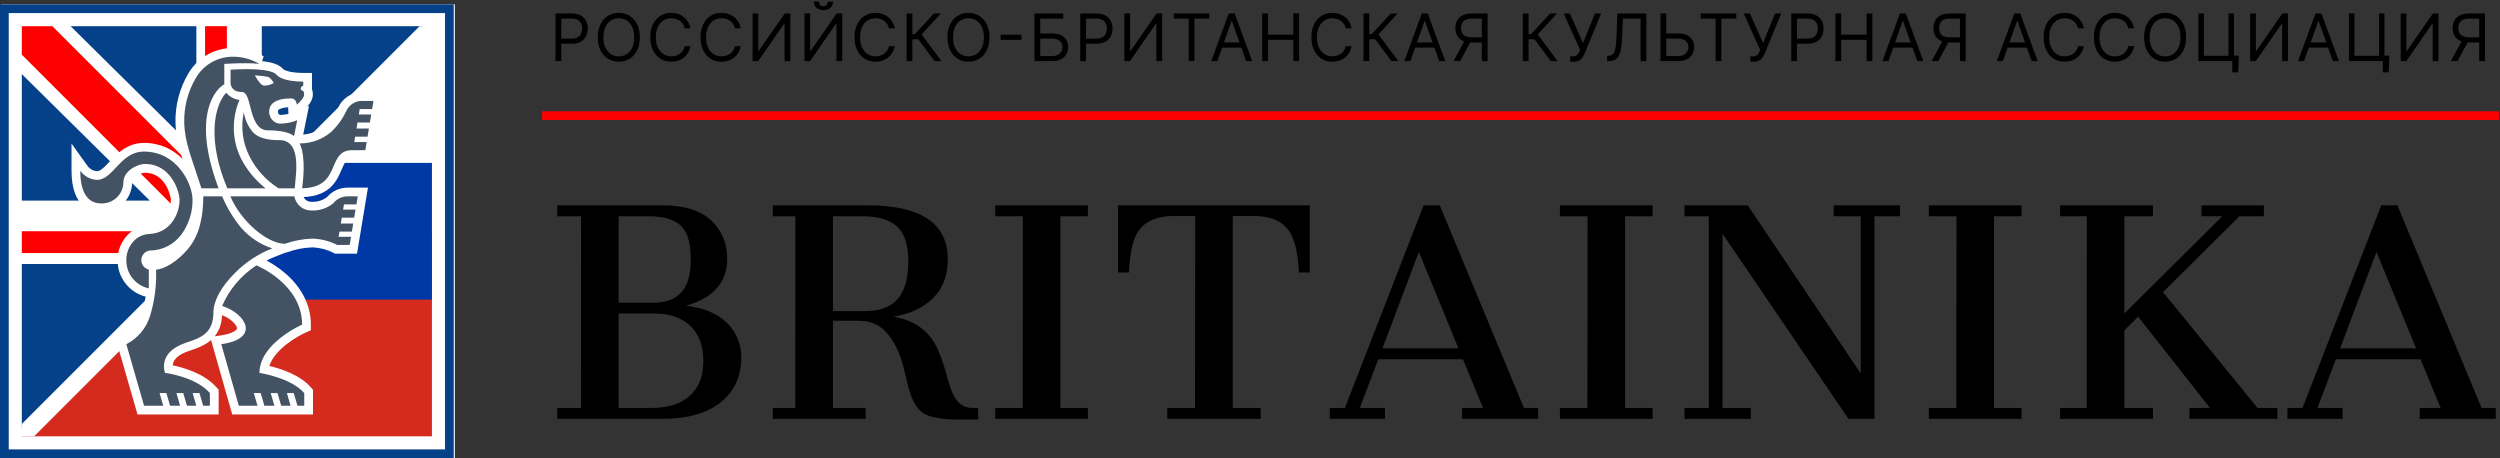 <svg width="1146" height="210" viewBox="0 0 1146 210" fill="none" xmlns="http://www.w3.org/2000/svg">
<rect x="0" y="0" width="1146" height="210" fill="#333333" stroke="none"/>
<path d="M208.5 2H0.5V210H208.5V2Z" fill="white"/>
<path d="M4 206V6H204V206H4ZM0 210H208V2H0V210Z" fill="#054189"/>
<path d="M10 200L198 200L198 12L10 12L10 200Z" fill="white"/>
<path d="M10 196.13V121.01H86L10 196.13Z" fill="#054189"/>
<path d="M10 91.941V33.971L68.65 91.941H10Z" fill="#054189"/>
<path d="M120 85L193.85 12H120V85Z" fill="#054189"/>
<path d="M90.019 69L32.359 12H90.019V69Z" fill="#054189"/>
<path d="M99 106H10V116H99V106Z" fill="#FC0100"/>
<path d="M104 105V12H94V105H104Z" fill="#FC0100"/>
<path d="M10 25.08V12H24L102 90L94 98L88.46 103.54L10 25.08Z" fill="#FC0100"/>
<path d="M10 200L104 106H198V200H10Z" fill="#D52B1E"/>
<path d="M104 106L135.33 74.67L198 12V106H104Z" fill="white"/>
<path d="M72.67 137.33L104 106L135.33 74.67H198V137.33H72.67Z" fill="#0039A6"/>
<path d="M10 200V194.34L192.34 12H198V17.66L15.66 200H10Z" fill="white"/>
<path d="M106.459 190L96.749 155.89C93.769 158.48 89.969 159.75 86.769 160.82L86.519 160.9C82.969 162.09 80.599 163.74 79.659 165.7C79.359 166.32 79.229 166.93 79.179 167.47C84.059 168.48 93.649 171.18 99.239 177.55L100.229 178.68V190H63.039L53.169 155.72L56.099 154.22C60.279 152.08 63.489 148.29 64.909 143.82C65.699 141.24 66.329 138.62 66.769 135.97C59.169 134.05 53.799 127.1 53.909 119.21C53.869 115.24 55.319 111.32 57.989 108.26C59.829 106.11 62.299 104.56 65.009 103.79V103.49L67.509 103.32C67.779 103.29 68.049 103.28 68.309 103.27L68.759 103.24C71.339 103.08 73.759 101.83 75.379 99.82C77.269 97.49 78.309 94.58 78.309 91.6C78.309 90.05 75.959 79.19 66.479 79.19C64.199 79.19 60.579 81.52 60.579 83.45C60.579 91.07 54.369 97.27 46.749 97.27C46.549 97.27 46.359 97.27 46.169 97.26C42.069 97.23 32.789 95.28 32.789 78.3V65.8L40.049 75.98C41.099 77.45 42.729 78.36 44.529 78.48C46.169 78.41 48.029 76.44 50.169 74.16C53.599 70.51 58.289 65.51 65.969 65.51C73.649 65.51 79.349 68.58 83.639 72.82C81.849 67.2 80.649 62.34 80.449 56.6C80.199 48.53 82.249 40.6 86.349 33.66C90.429 26.68 97.699 22.33 105.799 22.03C106.139 22.02 106.469 22.01 106.809 22.01C111.739 22.01 116.599 23.32 120.859 25.81L120.139 28.03C126.289 28.68 128.479 30.2 129.669 31.56C130.459 32.46 133.939 33.42 138.839 33.42H143.009V40.79C143.279 41.52 143.409 42.35 143.409 43.29C143.409 45.11 142.549 46.99 140.839 48.91L141.639 48.59L138.989 61.69C142.719 61.38 146.269 59.92 149.139 57.48C151.649 55.07 153.669 52.25 155.149 49.1C156.959 45.25 160.719 42.64 164.959 42.3H165.119L175.899 42.29L173.789 54.95L172.769 61.14L170.829 72.85L161.049 72.88C158.839 72.98 158.219 73.92 156.569 77.8C154.519 82.61 151.439 89.83 139.179 90.32C139.799 91.64 141.119 92.52 142.639 92.52H142.949C142.949 92.52 143.339 92.52 143.459 92.52C145.789 92.52 148.079 91.75 149.929 90.33C152.229 87.64 155.549 86.07 159.109 86.01H168.669L166.739 97.71L166.609 98.47L164.669 110.19L163.659 116.29H153.619L152.769 115.86C149.839 114.37 146.549 113.52 143.269 113.39C139.399 113.52 135.589 114.24 131.939 115.53L131.279 115.76H130.989L126.269 117.6C124.869 118.15 123.499 118.76 122.179 119.43C124.389 120.61 127.509 122.51 130.619 125.16C138.379 131.77 142.489 139.95 142.489 148.8V151.41L140.099 152.46C135.909 154.31 125.839 160.27 123.459 167.75C128.649 168.98 137.569 171.83 142.509 177.58L143.479 178.7V190H106.459ZM101.809 144.47C101.599 148.79 100.299 151.88 98.419 154.16L100.869 153.81C107.079 152.93 108.609 151.14 108.659 150.59C108.759 149.38 106.429 146.31 101.809 144.47ZM69.059 118.88C68.979 118.91 68.919 118.95 68.869 119.02C68.799 119.11 68.769 119.22 68.779 119.33C68.799 119.51 68.929 119.66 69.109 119.7L69.399 119.77L71.259 119.63C72.629 119.53 74.609 118.73 76.789 117.29C74.349 118.27 71.739 118.82 69.069 118.89L69.059 118.88ZM127.579 50.45C127.379 50.79 127.329 51.21 127.459 51.59L127.499 51.72L127.539 51.85C127.659 52.34 128.099 52.68 128.599 52.68C128.649 52.68 128.699 52.68 128.759 52.67L128.949 52.64H129.139C130.179 52.59 131.199 52.45 132.209 52.21L132.109 49.14C129.479 49.3 128.009 49.96 127.589 50.44L127.579 50.45Z" fill="white"/>
<path d="M92.329 86.319C87.899 72.369 84.769 65.729 84.459 56.449C84.239 49.159 86.089 41.959 89.809 35.679C93.179 29.899 99.279 26.249 105.969 26.009C110.489 25.849 114.959 26.969 118.859 29.249C116.699 29.049 114.539 28.949 112.369 28.979C107.809 28.979 103.389 29.259 103.339 29.259L102.819 29.299V38.659C99.769 40.009 87.169 51.819 100.209 86.329H92.339L92.329 86.319ZM104.199 86.319C95.249 65.199 97.729 49.039 103.659 42.509C105.219 44.339 107.399 45.519 109.789 45.809C108.009 49.949 107.129 54.409 107.179 58.919C107.229 63.669 108.339 68.349 110.449 72.609C113.179 77.939 117.029 82.609 121.729 86.319H104.199ZM127.719 86.319C121.909 82.679 117.229 77.489 114.199 71.339C111.179 65.179 110.319 58.179 111.749 51.469C112.309 54.939 113.829 58.189 116.139 60.839C118.479 63.139 122.389 64.259 128.089 64.259C130.089 64.139 132.029 64.949 133.349 66.449C136.709 70.379 135.859 78.709 135.349 83.679C135.239 84.739 135.159 85.639 135.109 86.329H127.719V86.319ZM134.789 62.389C133.499 61.309 130.329 59.739 122.739 59.739C117.479 59.739 115.929 53.679 114.679 48.809C113.769 45.249 112.989 42.169 110.859 42.169C105.779 42.169 105.689 38.279 105.689 38.109V31.939C106.819 31.869 109.689 31.689 112.949 31.689C120.389 31.689 125.269 32.569 126.669 34.179C129.219 37.099 136.039 37.409 138.849 37.409H139.019V39.249C138.929 39.329 138.829 39.389 138.719 39.439C138.229 39.629 137.889 40.079 137.839 40.609C137.859 41.039 138.159 41.409 138.579 41.519C138.979 41.689 139.419 41.879 139.419 43.289C139.419 44.829 137.459 46.809 136.049 47.989C136.029 47.289 135.789 46.619 135.379 46.049C134.959 45.469 134.289 45.129 133.579 45.109H133.279C130.749 45.109 126.209 45.499 124.289 48.149C123.359 49.529 123.119 51.269 123.649 52.849C124.299 55.359 126.719 56.989 129.289 56.629C131.679 56.529 134.039 56.009 136.249 55.109L134.779 62.399L134.789 62.389ZM117.379 35.509C117.859 36.329 119.519 39.029 120.839 39.199C121.039 39.229 121.249 39.239 121.459 39.239C122.679 39.199 123.869 38.879 124.949 38.329L125.479 38.049L125.169 37.509C124.659 36.589 123.919 35.819 123.019 35.269C121.329 34.919 119.609 34.699 117.879 34.629L116.819 34.559L117.379 35.509ZM68.219 132.189C62.139 130.889 57.819 125.469 57.909 119.249C57.879 116.169 58.979 113.189 60.999 110.869C62.879 108.679 65.579 107.369 68.469 107.249L69.009 107.229V107.209C72.719 106.979 76.169 105.199 78.499 102.309C80.969 99.279 82.319 95.489 82.309 91.569C82.309 88.019 78.559 75.169 66.479 75.169C62.529 75.169 56.579 78.699 56.579 83.429C56.579 88.859 52.169 93.249 46.739 93.249C46.579 93.249 46.429 93.249 46.269 93.239C40.669 93.239 36.799 88.839 36.799 78.279C38.579 80.769 41.399 82.309 44.459 82.459C51.939 82.459 55.109 69.479 65.979 69.479C81.299 69.479 88.259 84.429 88.259 91.569C88.319 97.279 86.529 102.849 83.179 107.459C79.789 112.059 74.429 114.799 68.709 114.849C66.279 115.119 64.539 117.309 64.809 119.739C65.019 121.609 66.389 123.139 68.219 123.559V132.159V132.189ZM138.489 86.319C138.919 83.339 140.329 71.689 137.349 65.739C142.659 65.789 147.819 63.909 151.849 60.439C154.739 57.679 157.099 54.409 158.789 50.789C159.989 48.229 162.469 46.509 165.299 46.279H171.199L170.579 49.989H164.889L164.479 52.459H170.169L169.559 56.169H163.869L163.409 58.929H169.099L168.489 62.649H162.799L162.389 65.119H168.079L167.459 68.839L160.979 68.859C155.959 69.049 154.469 72.529 152.909 76.209C150.929 80.849 148.699 86.099 138.499 86.309M154.589 112.289C151.079 110.509 147.229 109.519 143.289 109.379C138.959 109.509 134.689 110.309 130.609 111.749C122.339 111.689 110.309 101.249 105.599 89.989H134.939C135.599 93.869 139.039 96.659 142.979 96.499C146.539 96.619 150.019 95.439 152.769 93.189C154.319 91.209 156.679 90.039 159.199 89.999H163.979L163.369 93.699H157.679L157.279 96.079H162.969L162.359 99.789H156.669L156.229 102.459H161.919L161.309 106.179H155.619L155.219 108.559H160.909L160.299 112.279H154.609L154.589 112.289ZM93.129 185.999L91.439 180.189H88.309L89.999 185.999H85.699L84.009 180.189H80.869L82.559 185.999H77.969L76.279 180.189H73.139L74.829 185.999H66.039L57.919 157.779C63.069 155.139 66.959 150.549 68.719 145.029C70.859 138.099 71.809 130.859 71.539 123.609C75.729 123.299 81.469 119.639 86.009 114.299C91.789 107.499 93.079 98.889 93.209 89.989H101.819C103.989 95.099 106.859 99.879 110.349 104.189C114.199 108.669 119.189 112.019 124.799 113.869C118.429 116.359 112.649 120.149 107.829 124.999C101.479 131.249 97.829 137.889 97.829 143.229C97.829 153.029 91.699 154.949 85.239 157.109C71.819 161.599 75.669 170.919 75.669 170.919C75.669 170.919 89.589 172.619 96.219 180.179V185.989H93.119L93.129 185.999ZM136.349 185.999L134.659 180.189H131.519L133.209 185.999H128.909L127.219 180.189H124.089L125.779 185.999H121.189L119.499 180.189H116.359L118.049 185.999H109.479L101.439 157.779C119.649 155.209 112.679 143.719 101.829 140.229C105.129 132.609 110.599 126.139 117.569 121.639C117.569 121.639 138.489 130.099 138.489 148.809C138.489 148.809 118.939 157.379 118.939 170.929C118.939 170.929 133.389 173.129 139.469 180.189V185.999H136.339H136.349Z" fill="#435363"/>
<path d="M254.642 28V6.182H262.014C263.726 6.182 265.125 6.491 266.212 7.109C267.305 7.719 268.115 8.547 268.641 9.591C269.166 10.635 269.429 11.8 269.429 13.085C269.429 14.371 269.166 15.539 268.641 16.59C268.122 17.641 267.32 18.479 266.233 19.104C265.146 19.722 263.754 20.031 262.057 20.031H256.773V17.688H261.972C263.143 17.688 264.085 17.485 264.795 17.08C265.505 16.675 266.02 16.129 266.339 15.44C266.666 14.744 266.83 13.959 266.83 13.085C266.83 12.212 266.666 11.43 266.339 10.742C266.02 10.053 265.501 9.513 264.784 9.122C264.067 8.724 263.115 8.526 261.929 8.526H257.284V28H254.642ZM293.294 17.091C293.294 19.392 292.879 21.381 292.048 23.057C291.217 24.733 290.077 26.026 288.628 26.935C287.179 27.844 285.524 28.298 283.663 28.298C281.803 28.298 280.148 27.844 278.699 26.935C277.25 26.026 276.11 24.733 275.279 23.057C274.448 21.381 274.033 19.392 274.033 17.091C274.033 14.79 274.448 12.801 275.279 11.125C276.11 9.449 277.25 8.156 278.699 7.247C280.148 6.338 281.803 5.884 283.663 5.884C285.524 5.884 287.179 6.338 288.628 7.247C290.077 8.156 291.217 9.449 292.048 11.125C292.879 12.801 293.294 14.79 293.294 17.091ZM290.737 17.091C290.737 15.202 290.421 13.607 289.789 12.307C289.164 11.008 288.315 10.024 287.243 9.357C286.178 8.689 284.984 8.355 283.663 8.355C282.342 8.355 281.146 8.689 280.073 9.357C279.008 10.024 278.159 11.008 277.527 12.307C276.902 13.607 276.59 15.202 276.59 17.091C276.59 18.98 276.902 20.575 277.527 21.874C278.159 23.174 279.008 24.158 280.073 24.825C281.146 25.493 282.342 25.827 283.663 25.827C284.984 25.827 286.178 25.493 287.243 24.825C288.315 24.158 289.164 23.174 289.789 21.874C290.421 20.575 290.737 18.98 290.737 17.091ZM316.493 13H313.851C313.695 12.24 313.422 11.572 313.031 10.997C312.648 10.422 312.179 9.939 311.625 9.548C311.078 9.151 310.471 8.852 309.803 8.653C309.135 8.455 308.439 8.355 307.715 8.355C306.394 8.355 305.197 8.689 304.125 9.357C303.059 10.024 302.211 11.008 301.579 12.307C300.954 13.607 300.641 15.202 300.641 17.091C300.641 18.98 300.954 20.575 301.579 21.874C302.211 23.174 303.059 24.158 304.125 24.825C305.197 25.493 306.394 25.827 307.715 25.827C308.439 25.827 309.135 25.727 309.803 25.528C310.471 25.329 311.078 25.035 311.625 24.644C312.179 24.246 312.648 23.76 313.031 23.185C313.422 22.602 313.695 21.935 313.851 21.182H316.493C316.295 22.297 315.932 23.295 315.407 24.175C314.881 25.056 314.228 25.805 313.447 26.423C312.665 27.034 311.788 27.499 310.815 27.819C309.849 28.139 308.816 28.298 307.715 28.298C305.854 28.298 304.199 27.844 302.75 26.935C301.302 26.026 300.162 24.733 299.331 23.057C298.5 21.381 298.084 19.392 298.084 17.091C298.084 14.79 298.5 12.801 299.331 11.125C300.162 9.449 301.302 8.156 302.75 7.247C304.199 6.338 305.854 5.884 307.715 5.884C308.816 5.884 309.849 6.043 310.815 6.363C311.788 6.683 312.665 7.151 313.447 7.769C314.228 8.38 314.881 9.126 315.407 10.006C315.932 10.88 316.295 11.878 316.493 13ZM339.52 13H336.878C336.721 12.24 336.448 11.572 336.057 10.997C335.674 10.422 335.205 9.939 334.651 9.548C334.104 9.151 333.497 8.852 332.829 8.653C332.162 8.455 331.466 8.355 330.741 8.355C329.42 8.355 328.223 8.689 327.151 9.357C326.086 10.024 325.237 11.008 324.605 12.307C323.98 13.607 323.667 15.202 323.667 17.091C323.667 18.98 323.98 20.575 324.605 21.874C325.237 23.174 326.086 24.158 327.151 24.825C328.223 25.493 329.42 25.827 330.741 25.827C331.466 25.827 332.162 25.727 332.829 25.528C333.497 25.329 334.104 25.035 334.651 24.644C335.205 24.246 335.674 23.76 336.057 23.185C336.448 22.602 336.721 21.935 336.878 21.182H339.52C339.321 22.297 338.958 23.295 338.433 24.175C337.907 25.056 337.254 25.805 336.473 26.423C335.691 27.034 334.814 27.499 333.841 27.819C332.875 28.139 331.842 28.298 330.741 28.298C328.88 28.298 327.226 27.844 325.777 26.935C324.328 26.026 323.188 24.733 322.357 23.057C321.526 21.381 321.11 19.392 321.11 17.091C321.11 14.79 321.526 12.801 322.357 11.125C323.188 9.449 324.328 8.156 325.777 7.247C327.226 6.338 328.88 5.884 330.741 5.884C331.842 5.884 332.875 6.043 333.841 6.363C334.814 6.683 335.691 7.151 336.473 7.769C337.254 8.38 337.907 9.126 338.433 10.006C338.958 10.88 339.321 11.878 339.52 13ZM344.989 6.182H347.588V23.355H347.801L359.733 6.182H362.29V28H359.648V10.869H359.435L347.546 28H344.989V6.182ZM368.777 6.182H371.376V23.355H371.589L383.521 6.182H386.078V28H383.436V10.869H383.223L371.334 28H368.777V6.182ZM379.515 0.727H381.859C381.859 1.878 381.461 2.819 380.666 3.55C379.871 4.282 378.791 4.648 377.427 4.648C376.085 4.648 375.016 4.282 374.221 3.55C373.432 2.819 373.038 1.878 373.038 0.727H375.382C375.382 1.281 375.535 1.768 375.84 2.187C376.153 2.606 376.682 2.815 377.427 2.815C378.173 2.815 378.706 2.606 379.025 2.187C379.352 1.768 379.515 1.281 379.515 0.727ZM410.122 13H407.479C407.323 12.24 407.05 11.572 406.659 10.997C406.276 10.422 405.807 9.939 405.253 9.548C404.706 9.151 404.099 8.852 403.431 8.653C402.764 8.455 402.068 8.355 401.343 8.355C400.022 8.355 398.825 8.689 397.753 9.357C396.688 10.024 395.839 11.008 395.207 12.307C394.582 13.607 394.269 15.202 394.269 17.091C394.269 18.98 394.582 20.575 395.207 21.874C395.839 23.174 396.688 24.158 397.753 24.825C398.825 25.493 400.022 25.827 401.343 25.827C402.068 25.827 402.764 25.727 403.431 25.528C404.099 25.329 404.706 25.035 405.253 24.644C405.807 24.246 406.276 23.76 406.659 23.185C407.05 22.602 407.323 21.935 407.479 21.182H410.122C409.923 22.297 409.56 23.295 409.035 24.175C408.509 25.056 407.856 25.805 407.075 26.423C406.293 27.034 405.416 27.499 404.443 27.819C403.477 28.139 402.444 28.298 401.343 28.298C399.482 28.298 397.827 27.844 396.379 26.935C394.93 26.026 393.79 24.733 392.959 23.057C392.128 21.381 391.712 19.392 391.712 17.091C391.712 14.79 392.128 12.801 392.959 11.125C393.79 9.449 394.93 8.156 396.379 7.247C397.827 6.338 399.482 5.884 401.343 5.884C402.444 5.884 403.477 6.043 404.443 6.363C405.416 6.683 406.293 7.151 407.075 7.769C407.856 8.38 408.509 9.126 409.035 10.006C409.56 10.88 409.923 11.878 410.122 13ZM428.418 28L420.918 17.986H418.233V28H415.591V6.182H418.233V15.642H419.383L428.119 6.182H431.273L422.452 15.77L431.571 28H428.418ZM453.569 17.091C453.569 19.392 453.154 21.381 452.323 23.057C451.492 24.733 450.352 26.026 448.903 26.935C447.454 27.844 445.799 28.298 443.938 28.298C442.078 28.298 440.423 27.844 438.974 26.935C437.525 26.026 436.385 24.733 435.554 23.057C434.723 21.381 434.308 19.392 434.308 17.091C434.308 14.79 434.723 12.801 435.554 11.125C436.385 9.449 437.525 8.156 438.974 7.247C440.423 6.338 442.078 5.884 443.938 5.884C445.799 5.884 447.454 6.338 448.903 7.247C450.352 8.156 451.492 9.449 452.323 11.125C453.154 12.801 453.569 14.79 453.569 17.091ZM451.012 17.091C451.012 15.202 450.696 13.607 450.064 12.307C449.439 11.008 448.59 10.024 447.518 9.357C446.453 8.689 445.259 8.355 443.938 8.355C442.617 8.355 441.421 8.689 440.348 9.357C439.283 10.024 438.434 11.008 437.802 12.307C437.177 13.607 436.865 15.202 436.865 17.091C436.865 18.98 437.177 20.575 437.802 21.874C438.434 23.174 439.283 24.158 440.348 24.825C441.421 25.493 442.617 25.827 443.938 25.827C445.259 25.827 446.453 25.493 447.518 24.825C448.59 24.158 449.439 23.174 450.064 21.874C450.696 20.575 451.012 18.98 451.012 17.091ZM468.246 15.919V18.263H458.7V15.919H468.246ZM474.21 28V6.182H487.378V8.526H476.852V15.344H482.392C483.955 15.344 485.272 15.599 486.345 16.111C487.424 16.622 488.241 17.343 488.795 18.273C489.356 19.204 489.637 20.301 489.637 21.565C489.637 22.829 489.356 23.945 488.795 24.91C488.241 25.876 487.424 26.633 486.345 27.18C485.272 27.727 483.955 28 482.392 28H474.21ZM476.852 25.699H482.392C483.387 25.699 484.228 25.5 484.917 25.102C485.613 24.697 486.139 24.179 486.494 23.547C486.856 22.908 487.037 22.233 487.037 21.523C487.037 20.479 486.636 19.58 485.833 18.827C485.031 18.067 483.884 17.688 482.392 17.688H476.852V25.699ZM495.186 28V6.182H502.558C504.27 6.182 505.669 6.491 506.755 7.109C507.849 7.719 508.659 8.547 509.184 9.591C509.71 10.635 509.973 11.8 509.973 13.085C509.973 14.371 509.71 15.539 509.184 16.59C508.666 17.641 507.863 18.479 506.777 19.104C505.69 19.722 504.298 20.031 502.601 20.031H497.316V17.688H502.515C503.687 17.688 504.628 17.485 505.338 17.08C506.049 16.675 506.564 16.129 506.883 15.44C507.21 14.744 507.373 13.959 507.373 13.085C507.373 12.212 507.21 11.43 506.883 10.742C506.564 10.053 506.045 9.513 505.328 9.122C504.611 8.724 503.659 8.526 502.473 8.526H497.828V28H495.186ZM515.429 6.182H518.028V23.355H518.241L530.173 6.182H532.73V28H530.088V10.869H529.875L517.986 28H515.429V6.182ZM538.023 8.526V6.182H554.387V8.526H547.526V28H544.884V8.526H538.023ZM558.011 28H555.241L563.252 6.182H565.979L573.991 28H571.221L564.701 9.634H564.531L558.011 28ZM559.033 19.477H570.198V21.821H559.033V19.477ZM578.589 28V6.182H581.231V15.898H592.865V6.182H595.507V28H592.865V18.241H581.231V28H578.589ZM619.553 13H616.911C616.755 12.24 616.481 11.572 616.091 10.997C615.707 10.422 615.239 9.939 614.685 9.548C614.138 9.151 613.53 8.852 612.863 8.653C612.195 8.455 611.499 8.355 610.775 8.355C609.454 8.355 608.257 8.689 607.185 9.357C606.119 10.024 605.271 11.008 604.638 12.307C604.013 13.607 603.701 15.202 603.701 17.091C603.701 18.98 604.013 20.575 604.638 21.874C605.271 23.174 606.119 24.158 607.185 24.825C608.257 25.493 609.454 25.827 610.775 25.827C611.499 25.827 612.195 25.727 612.863 25.528C613.53 25.329 614.138 25.035 614.685 24.644C615.239 24.246 615.707 23.76 616.091 23.185C616.481 22.602 616.755 21.935 616.911 21.182H619.553C619.354 22.297 618.992 23.295 618.467 24.175C617.941 25.056 617.288 25.805 616.506 26.423C615.725 27.034 614.848 27.499 613.875 27.819C612.909 28.139 611.876 28.298 610.775 28.298C608.914 28.298 607.259 27.844 605.81 26.935C604.361 26.026 603.221 24.733 602.391 23.057C601.56 21.381 601.144 19.392 601.144 17.091C601.144 14.79 601.56 12.801 602.391 11.125C603.221 9.449 604.361 8.156 605.81 7.247C607.259 6.338 608.914 5.884 610.775 5.884C611.876 5.884 612.909 6.043 613.875 6.363C614.848 6.683 615.725 7.151 616.506 7.769C617.288 8.38 617.941 9.126 618.467 10.006C618.992 10.88 619.354 11.878 619.553 13ZM637.849 28L630.349 17.986H627.665V28H625.023V6.182H627.665V15.642H628.815L637.551 6.182H640.704L631.883 15.77L641.003 28H637.849ZM646.512 28H643.742L651.753 6.182H654.481L662.492 28H659.722L653.202 9.634H653.032L646.512 28ZM647.535 19.477H658.699V21.821H647.535V19.477ZM681.92 28H679.278V8.526H674.633C673.454 8.526 672.506 8.707 671.789 9.069C671.071 9.424 670.549 9.928 670.223 10.582C669.896 11.235 669.733 11.999 669.733 12.872C669.733 13.746 669.892 14.499 670.212 15.131C670.539 15.756 671.057 16.239 671.767 16.579C672.485 16.921 673.426 17.091 674.59 17.091H680.471V19.477H674.505C672.815 19.477 671.426 19.197 670.34 18.636C669.253 18.067 668.447 17.286 667.921 16.292C667.396 15.298 667.133 14.158 667.133 12.872C667.133 11.587 667.396 10.44 667.921 9.431C668.447 8.423 669.257 7.631 670.35 7.055C671.444 6.473 672.843 6.182 674.548 6.182H681.92V28ZM671.65 18.199H674.633L669.349 28H666.281L671.65 18.199ZM710.882 28L703.382 17.986H700.697V28H698.055V6.182H700.697V15.642H701.848L710.583 6.182H713.737L704.916 15.77L714.035 28H710.882ZM719.8 28.298V25.827H721.164C721.689 25.827 722.13 25.724 722.485 25.518C722.847 25.312 723.145 25.046 723.38 24.719C723.621 24.392 723.82 24.051 723.976 23.696L724.317 22.886L716.774 6.182H719.63L725.638 19.733L731.135 6.182H733.948L726.405 24.463C726.107 25.145 725.766 25.777 725.382 26.359C725.006 26.942 724.491 27.41 723.838 27.766C723.191 28.121 722.314 28.298 721.206 28.298H719.8ZM736.695 28V25.571H737.334C738.243 25.571 738.95 25.28 739.454 24.697C739.959 24.115 740.321 23.174 740.541 21.874C740.768 20.575 740.921 18.852 740.999 16.707L741.383 6.182H754.678V28H752.036V8.526H743.897L743.556 17.219C743.471 19.506 743.261 21.452 742.927 23.057C742.594 24.662 742.008 25.887 741.17 26.732C740.332 27.577 739.11 28 737.505 28H736.695ZM763.117 15.344H769.339C770.901 15.344 772.219 15.599 773.291 16.111C774.371 16.622 775.187 17.343 775.741 18.273C776.302 19.204 776.583 20.301 776.583 21.565C776.583 22.829 776.302 23.945 775.741 24.91C775.187 25.876 774.371 26.633 773.291 27.18C772.219 27.727 770.901 28 769.339 28H761.157V6.182H763.799V25.699H769.339C770.333 25.699 771.175 25.5 771.864 25.102C772.56 24.697 773.085 24.179 773.44 23.547C773.802 22.908 773.984 22.233 773.984 21.523C773.984 20.479 773.582 19.58 772.78 18.827C771.977 18.067 770.83 17.688 769.339 17.688H763.117V15.344ZM779.562 8.526V6.182H795.926V8.526H789.065V28H786.423V8.526H779.562ZM802.354 28.298V25.827H803.718C804.243 25.827 804.683 25.724 805.039 25.518C805.401 25.312 805.699 25.046 805.933 24.719C806.175 24.392 806.374 24.051 806.53 23.696L806.871 22.886L799.328 6.182H802.183L808.192 19.733L813.689 6.182H816.502L808.959 24.463C808.661 25.145 808.32 25.777 807.936 26.359C807.56 26.942 807.045 27.41 806.392 27.766C805.745 28.121 804.868 28.298 803.76 28.298H802.354ZM821.124 28V6.182H828.496C830.208 6.182 831.607 6.491 832.694 7.109C833.787 7.719 834.597 8.547 835.123 9.591C835.648 10.635 835.911 11.8 835.911 13.085C835.911 14.371 835.648 15.539 835.123 16.59C834.604 17.641 833.802 18.479 832.715 19.104C831.628 19.722 830.236 20.031 828.539 20.031H823.255V17.688H828.454C829.626 17.688 830.567 17.485 831.277 17.08C831.987 16.675 832.502 16.129 832.822 15.44C833.148 14.744 833.312 13.959 833.312 13.085C833.312 12.212 833.148 11.43 832.822 10.742C832.502 10.053 831.983 9.513 831.266 9.122C830.549 8.724 829.597 8.526 828.411 8.526H823.766V28H821.124ZM841.367 28V6.182H844.009V15.898H855.643V6.182H858.285V28H855.643V18.241H844.009V28H841.367ZM865.669 28H862.899L870.91 6.182H873.638L881.649 28H878.879L872.359 9.634H872.189L865.669 28ZM866.692 19.477H877.856V21.821H866.692V19.477ZM901.077 28H898.435V8.526H893.79C892.611 8.526 891.663 8.707 890.946 9.069C890.228 9.424 889.706 9.928 889.38 10.582C889.053 11.235 888.89 11.999 888.89 12.872C888.89 13.746 889.049 14.499 889.369 15.131C889.696 15.756 890.214 16.239 890.924 16.579C891.642 16.921 892.583 17.091 893.748 17.091H899.628V19.477H893.662C891.972 19.477 890.583 19.197 889.497 18.636C888.41 18.067 887.604 17.286 887.078 16.292C886.553 15.298 886.29 14.158 886.29 12.872C886.29 11.587 886.553 10.44 887.078 9.431C887.604 8.423 888.414 7.631 889.507 7.055C890.601 6.473 892 6.182 893.705 6.182H901.077V28ZM890.807 18.199H893.79L888.506 28H885.438L890.807 18.199ZM918.107 28H915.337L923.348 6.182H926.076L934.087 28H931.317L924.797 9.634H924.627L918.107 28ZM919.13 19.477H930.294V21.821H919.13V19.477ZM955.217 13H952.575C952.419 12.24 952.145 11.572 951.754 10.997C951.371 10.422 950.902 9.939 950.348 9.548C949.801 9.151 949.194 8.852 948.526 8.653C947.859 8.455 947.163 8.355 946.438 8.355C945.117 8.355 943.921 8.689 942.848 9.357C941.783 10.024 940.934 11.008 940.302 12.307C939.677 13.607 939.365 15.202 939.365 17.091C939.365 18.98 939.677 20.575 940.302 21.874C940.934 23.174 941.783 24.158 942.848 24.825C943.921 25.493 945.117 25.827 946.438 25.827C947.163 25.827 947.859 25.727 948.526 25.528C949.194 25.329 949.801 25.035 950.348 24.644C950.902 24.246 951.371 23.76 951.754 23.185C952.145 22.602 952.419 21.935 952.575 21.182H955.217C955.018 22.297 954.656 23.295 954.13 24.175C953.605 25.056 952.951 25.805 952.17 26.423C951.389 27.034 950.512 27.499 949.539 27.819C948.573 28.139 947.539 28.298 946.438 28.298C944.578 28.298 942.923 27.844 941.474 26.935C940.025 26.026 938.885 24.733 938.054 23.057C937.223 21.381 936.808 19.392 936.808 17.091C936.808 14.79 937.223 12.801 938.054 11.125C938.885 9.449 940.025 8.156 941.474 7.247C942.923 6.338 944.578 5.884 946.438 5.884C947.539 5.884 948.573 6.043 949.539 6.363C950.512 6.683 951.389 7.151 952.17 7.769C952.951 8.38 953.605 9.126 954.13 10.006C954.656 10.88 955.018 11.878 955.217 13ZM978.243 13H975.601C975.445 12.24 975.171 11.572 974.781 10.997C974.397 10.422 973.928 9.939 973.374 9.548C972.828 9.151 972.22 8.852 971.553 8.653C970.885 8.455 970.189 8.355 969.465 8.355C968.144 8.355 966.947 8.689 965.874 9.357C964.809 10.024 963.96 11.008 963.328 12.307C962.703 13.607 962.391 15.202 962.391 17.091C962.391 18.98 962.703 20.575 963.328 21.874C963.96 23.174 964.809 24.158 965.874 24.825C966.947 25.493 968.144 25.827 969.465 25.827C970.189 25.827 970.885 25.727 971.553 25.528C972.22 25.329 972.828 25.035 973.374 24.644C973.928 24.246 974.397 23.76 974.781 23.185C975.171 22.602 975.445 21.935 975.601 21.182H978.243C978.044 22.297 977.682 23.295 977.156 24.175C976.631 25.056 975.977 25.805 975.196 26.423C974.415 27.034 973.538 27.499 972.565 27.819C971.599 28.139 970.565 28.298 969.465 28.298C967.604 28.298 965.949 27.844 964.5 26.935C963.051 26.026 961.911 24.733 961.08 23.057C960.249 21.381 959.834 19.392 959.834 17.091C959.834 14.79 960.249 12.801 961.08 11.125C961.911 9.449 963.051 8.156 964.5 7.247C965.949 6.338 967.604 5.884 969.465 5.884C970.565 5.884 971.599 6.043 972.565 6.363C973.538 6.683 974.415 7.151 975.196 7.769C975.977 8.38 976.631 9.126 977.156 10.006C977.682 10.88 978.044 11.878 978.243 13ZM1002.12 17.091C1002.12 19.392 1001.71 21.381 1000.88 23.057C1000.04 24.733 998.904 26.026 997.455 26.935C996.006 27.844 994.352 28.298 992.491 28.298C990.63 28.298 988.975 27.844 987.526 26.935C986.077 26.026 984.938 24.733 984.107 23.057C983.276 21.381 982.86 19.392 982.86 17.091C982.86 14.79 983.276 12.801 984.107 11.125C984.938 9.449 986.077 8.156 987.526 7.247C988.975 6.338 990.63 5.884 992.491 5.884C994.352 5.884 996.006 6.338 997.455 7.247C998.904 8.156 1000.04 9.449 1000.88 11.125C1001.71 12.801 1002.12 14.79 1002.12 17.091ZM999.565 17.091C999.565 15.202 999.249 13.607 998.616 12.307C997.991 11.008 997.143 10.024 996.07 9.357C995.005 8.689 993.812 8.355 992.491 8.355C991.17 8.355 989.973 8.689 988.901 9.357C987.835 10.024 986.987 11.008 986.354 12.307C985.729 13.607 985.417 15.202 985.417 17.091C985.417 18.98 985.729 20.575 986.354 21.874C986.987 23.174 987.835 24.158 988.901 24.825C989.973 25.493 991.17 25.827 992.491 25.827C993.812 25.827 995.005 25.493 996.07 24.825C997.143 24.158 997.991 23.174 998.616 21.874C999.249 20.575 999.565 18.98 999.565 17.091ZM1026.3 25.486L1026 33.156H1023.28V28H1021.74V25.486H1026.3ZM1007.76 28V6.182H1010.28V25.571H1021.53V6.182H1024.04V28H1007.76ZM1031.49 6.182H1034.09V23.355H1034.31L1046.24 6.182H1048.79V28H1046.15V10.869H1045.94L1034.05 28H1031.49V6.182ZM1056.18 28H1053.41L1061.42 6.182H1064.14L1072.16 28H1069.39L1062.87 9.634H1062.7L1056.18 28ZM1057.2 19.477H1068.36V21.821H1057.2V19.477ZM1095.29 25.486L1094.99 33.156H1092.27V28H1090.73V25.486H1095.29ZM1076.75 28V6.182H1079.27V25.571H1090.52V6.182H1093.03V28H1076.75ZM1100.48 6.182H1103.08V23.355H1103.3L1115.23 6.182H1117.78V28H1115.14V10.869H1114.93L1103.04 28H1100.48V6.182ZM1139.1 28H1136.46V8.526H1131.81C1130.64 8.526 1129.69 8.707 1128.97 9.069C1128.25 9.424 1127.73 9.928 1127.4 10.582C1127.08 11.235 1126.91 11.999 1126.91 12.872C1126.91 13.746 1127.07 14.499 1127.39 15.131C1127.72 15.756 1128.24 16.239 1128.95 16.579C1129.67 16.921 1130.61 17.091 1131.77 17.091H1137.65V19.477H1131.69C1130 19.477 1128.61 19.197 1127.52 18.636C1126.43 18.067 1125.63 17.286 1125.1 16.292C1124.58 15.298 1124.31 14.158 1124.31 12.872C1124.31 11.587 1124.58 10.44 1125.1 9.431C1125.63 8.423 1126.44 7.631 1127.53 7.055C1128.63 6.473 1130.02 6.182 1131.73 6.182H1139.1V28ZM1128.83 18.199H1131.81L1126.53 28H1123.46L1128.83 18.199Z" fill="black"/>
<rect x="248.5" y="51" width="897" height="4" fill="#FC0100"/>
<path d="M255.43 187.011H266.304L266.368 99.123H255.43V94.134H303.66C313.681 94.134 321.122 96.436 325.983 101.042C330.887 105.605 333.339 111.49 333.339 118.696C333.339 127.097 329.459 133.302 321.698 137.31C319.395 138.504 316.964 139.442 314.406 140.125C322.636 141.105 328.926 143.749 333.275 148.056C337.625 152.363 339.8 157.651 339.8 163.919C339.8 172.533 336.644 179.378 330.333 184.452C324.064 189.484 315.088 192 303.404 192H255.43V187.011ZM299.246 138.781C308.5 138.781 314.022 134.815 315.813 126.884C316.367 124.496 316.645 121.937 316.645 119.208C316.645 112.726 315.6 108.035 313.51 105.136C310.696 101.127 305.365 99.123 297.519 99.123H283.575V138.781H299.246ZM298.415 187.011C306.176 187.011 312.103 185.156 316.197 181.446C320.333 177.736 322.401 172.469 322.401 165.646C322.401 155.625 318.414 148.93 310.44 145.562C307.54 144.325 304.001 143.707 299.822 143.707H283.575V187.011H298.415ZM397.685 94.134C422.205 94.134 434.465 102.364 434.465 118.824C434.465 126.287 432.205 132.236 427.685 136.67C423.165 141.105 417.109 143.941 409.519 145.178C419.54 146.841 426.406 152.001 430.116 160.657C431.608 164.154 432.909 168.013 434.017 172.235C435.169 176.414 436.192 179.378 437.088 181.126C439.049 185.049 441.949 187.011 445.787 187.011H448.346L448.474 192.32H439.455C431.096 192.32 425.468 191.19 422.568 188.93C419.625 186.627 417.387 182.085 415.851 175.305C414.444 169.122 413.293 164.9 412.397 162.64C410.521 157.779 408.09 153.962 405.105 151.19C402.12 148.419 398.261 147.033 393.528 147.033H381.822V187.011H396.79V192H354.253V187.011H364.552L364.616 99.123H354.253V94.134H397.685ZM396.534 142.619C404.295 142.619 409.753 140.125 412.909 135.135C415.212 131.511 416.363 126.372 416.363 119.72C416.363 113.067 415.02 108.163 412.333 105.008C409.007 101.085 403.357 99.123 395.383 99.123H381.822V142.619H396.534ZM456.211 187.011H468.812L468.876 99.123H456.211V94.134H498.683V99.123H486.082V187.011H498.683V192H456.211V187.011ZM535.077 187.011H547.806L547.87 99.059H535.972C528.936 99.528 524.032 102.129 521.26 106.863C519.128 110.487 517.87 116.5 517.486 124.901H512.497V94.134H600.385V124.901H595.396C595.012 116.585 593.733 110.573 591.558 106.863C588.786 102.129 583.903 99.528 576.91 99.059H565.076V187.011H577.869V192H535.077V187.011ZM609.593 187.011H616.502L652.578 94.134H659.998L698.568 187.011H705.093V192H670.232V187.011H679.827L670.616 164.687H631.789L623.346 187.011H634.859V192H609.593V187.011ZM668.569 159.698L650.403 115.498L633.708 159.698H668.569ZM715.069 187.011H727.67L727.734 99.123H715.069V94.134H757.541V99.123H744.94V187.011H757.541V192H715.069V187.011ZM772.187 187.011H783.317V99.123H772.187V94.134H801.163L852.974 171.211V99.123H840.565V94.134H870.948V99.123H859.243V192H847.345L789.585 107.119V187.011H802.57V192H772.187V187.011ZM884.187 187.011H896.788L896.852 99.123H884.187V94.134H926.659V99.123H914.058V187.011H926.659V192H884.187V187.011ZM944.375 187.011H956.528L956.592 99.123H944.375V94.134H986.912V99.123H973.799V143.707L1018.7 99.123H1009.17V94.134H1037.76V99.123H1026.57L991.517 133.92L1034.89 187.011H1043.97V192H1003.67V187.011H1013.07L980.131 145.178L973.799 151.446V187.011H986.912V192H944.375V187.011ZM1048.57 187.011H1055.48L1091.56 94.134H1098.98L1137.55 187.011H1144.07V192H1109.21V187.011H1118.8L1109.59 164.687H1070.77L1062.32 187.011H1073.84V192H1048.57V187.011ZM1107.55 159.698L1089.38 115.498L1072.69 159.698H1107.55Z" fill="black"/>
</svg>
